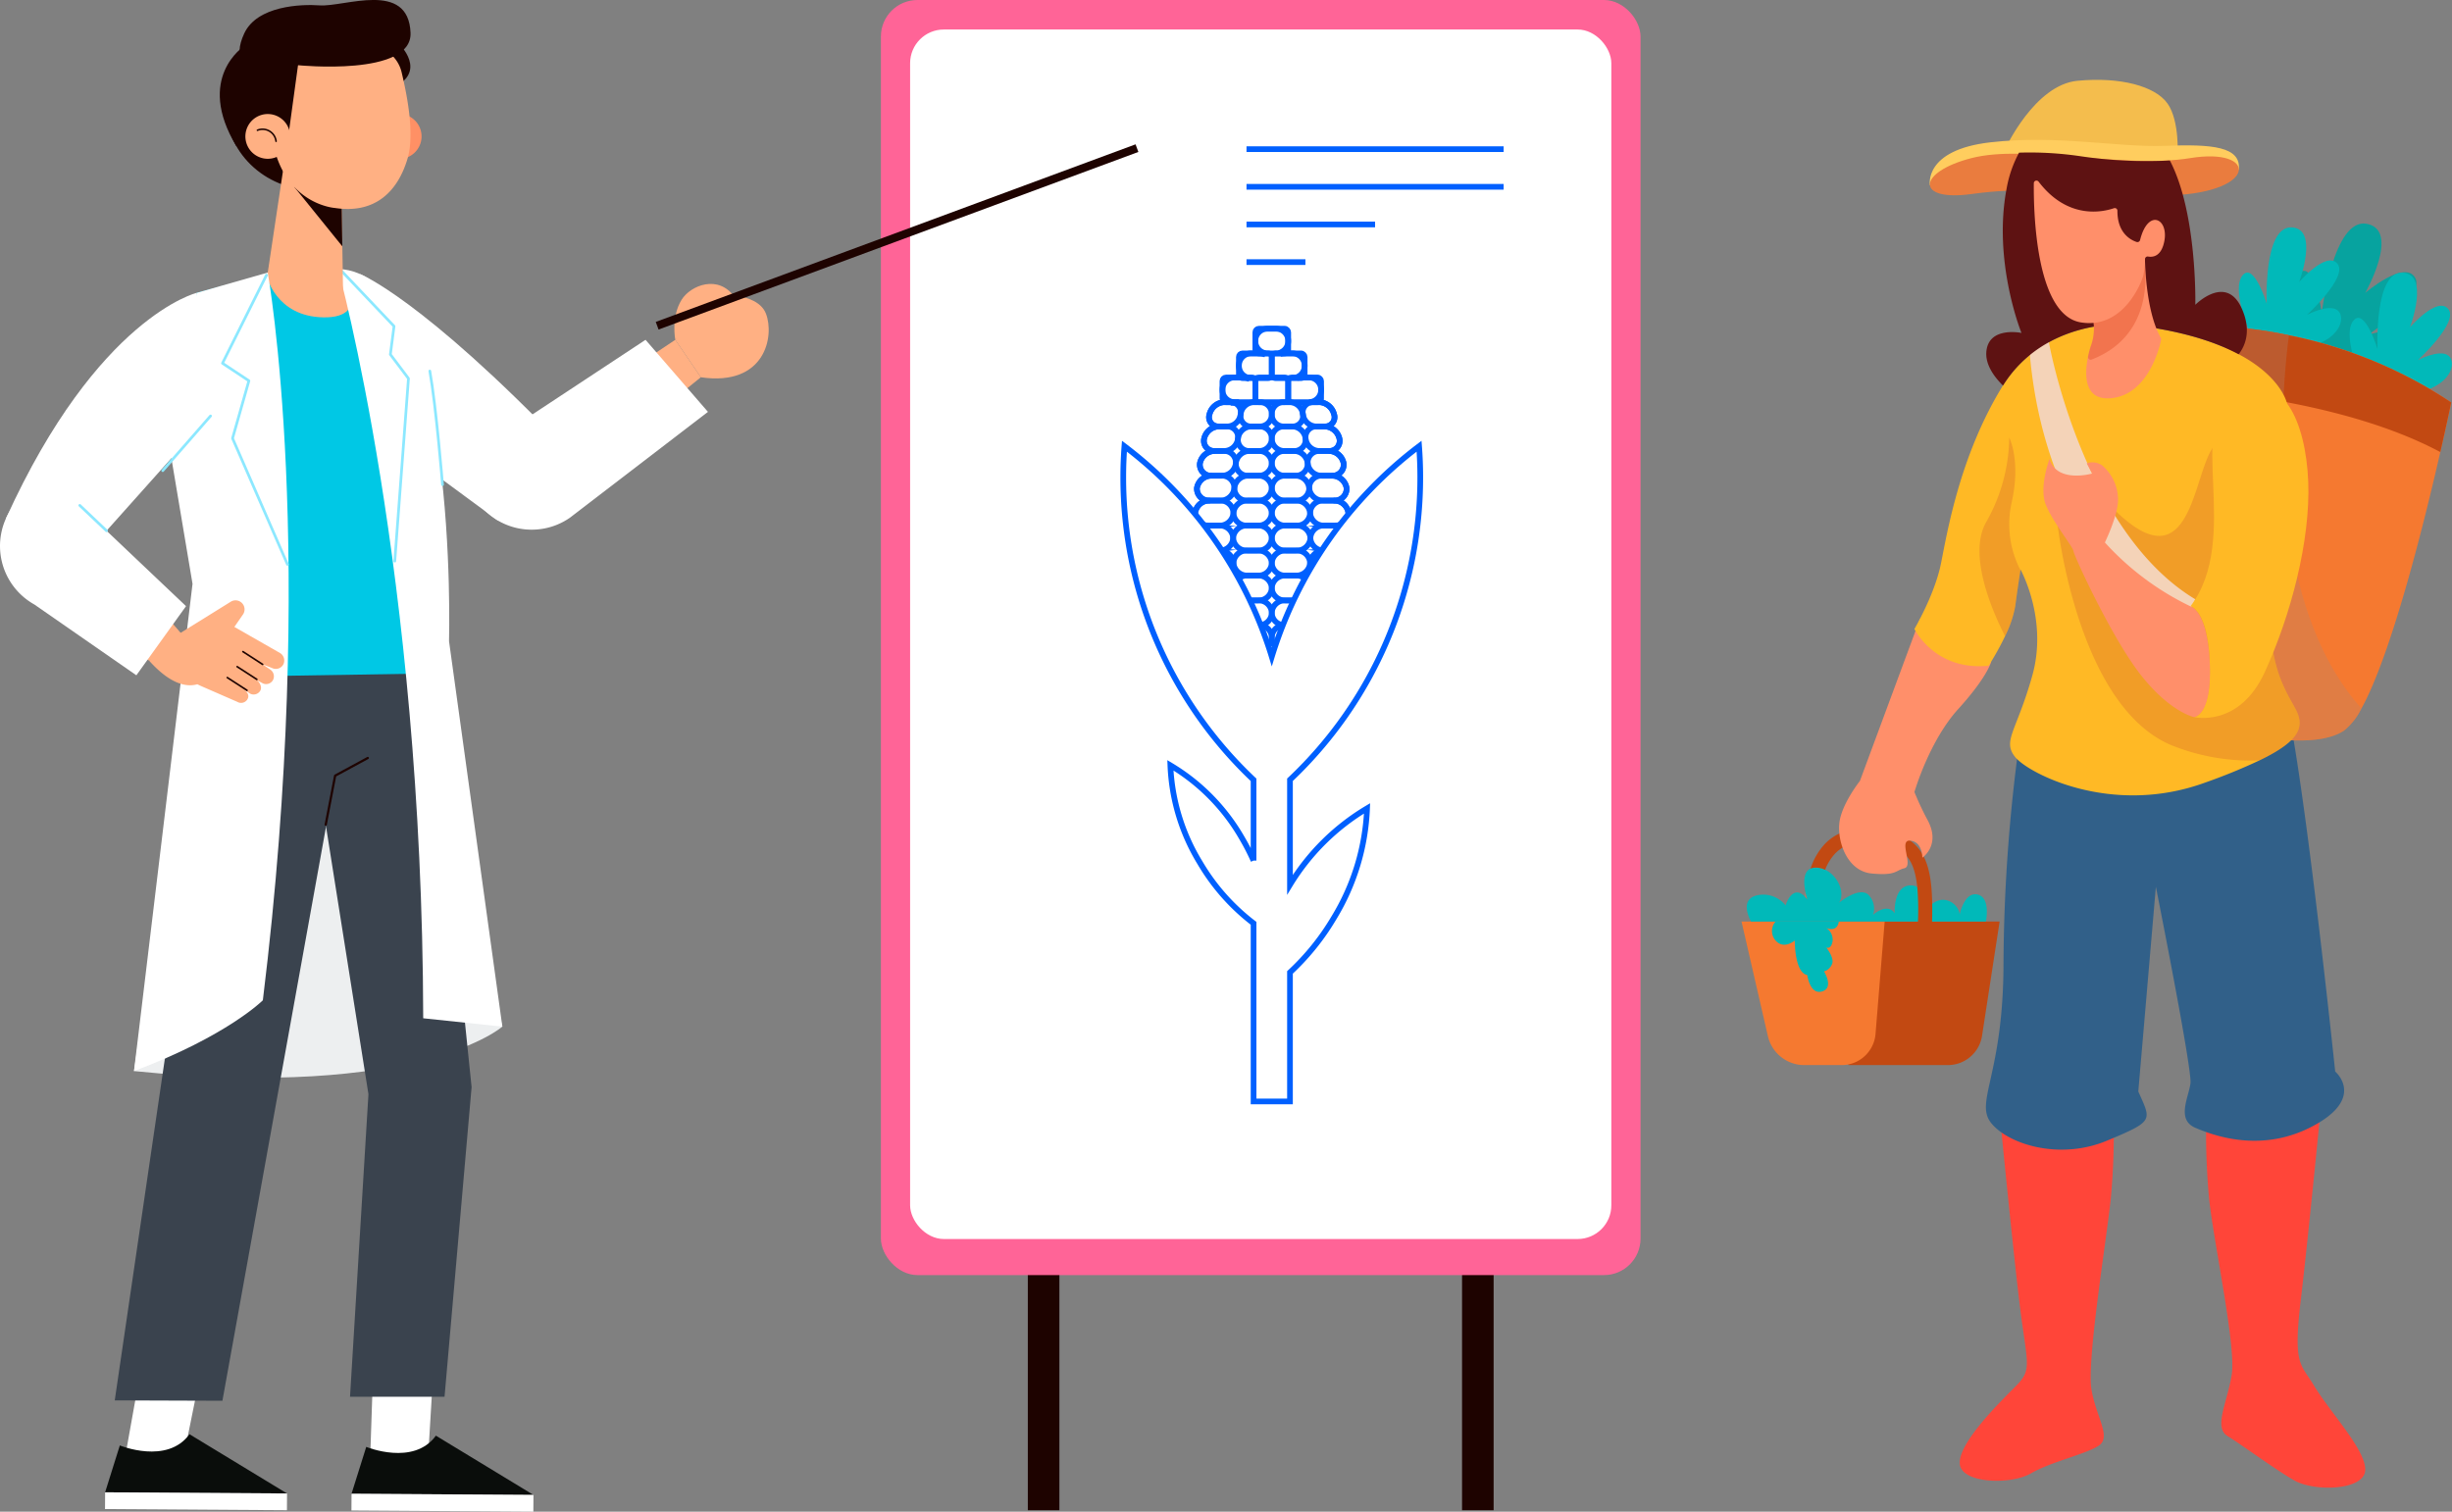 <svg xmlns="http://www.w3.org/2000/svg" width="450.625" height="277.881" viewBox="0 0 450.625 277.881">
  <rect x="0" y="0" width="450.625" height="277.881" fill="#808080" stroke="none"/>
  <g id="Grupo_25777" data-name="Grupo 25777" transform="translate(-63.253 -119.313)">
    <g id="Grupo_25763" data-name="Grupo 25763" transform="translate(63.253 119.313)">
      <g id="Grupo_25762" data-name="Grupo 25762">
        <g id="Grupo_25726" data-name="Grupo 25726" transform="translate(161.892 0)">
          <g id="Grupo_25706" data-name="Grupo 25706">
            <g id="Grupo_25703" data-name="Grupo 25703" transform="translate(26.999 164.444)">
              <rect id="Rectángulo_5378" data-name="Rectángulo 5378" width="5.804" height="113.174" fill="#1e0300"/>
              <rect id="Rectángulo_5379" data-name="Rectángulo 5379" width="5.804" height="113.174" transform="translate(79.802)" fill="#1e0300"/>
            </g>
            <g id="Grupo_25705" data-name="Grupo 25705">
              <g id="Grupo_25704" data-name="Grupo 25704">
                <rect id="Rectángulo_5380" data-name="Rectángulo 5380" width="139.605" height="234.395" rx="6.715" fill="#ff6497"/>
                <rect id="Rectángulo_5381" data-name="Rectángulo 5381" width="128.872" height="222.34" rx="6.199" transform="translate(5.366 5.424)" fill="#fff"/>
              </g>
            </g>
          </g>
          <g id="Grupo_25725" data-name="Grupo 25725" transform="translate(44.54 27.419)">
            <line id="Línea_579" data-name="Línea 579" x2="47.254" transform="translate(22.65)" fill="none" stroke="#0060ff" stroke-miterlimit="10" stroke-width="1.046"/>
            <line id="Línea_580" data-name="Línea 580" x2="47.254" transform="translate(22.65 6.921)" fill="none" stroke="#0060ff" stroke-miterlimit="10" stroke-width="1.046"/>
            <line id="Línea_581" data-name="Línea 581" x2="23.627" transform="translate(22.65 13.842)" fill="none" stroke="#0060ff" stroke-miterlimit="10" stroke-width="1.046"/>
            <line id="Línea_582" data-name="Línea 582" x2="10.827" transform="translate(22.65 20.763)" fill="none" stroke="#0060ff" stroke-miterlimit="10" stroke-width="1.046"/>
            <g id="Grupo_25724" data-name="Grupo 25724" transform="translate(0 33.007)">
              <g id="Grupo_25723" data-name="Grupo 25723">
                <g id="Grupo_25722" data-name="Grupo 25722" transform="translate(13.097)">
                  <path id="Trazado_56106" data-name="Trazado 56106" d="M258.772,208.426a2.356,2.356,0,0,0-2.528-2.3,2.32,2.32,0,1,0,0-4.6,2.356,2.356,0,0,0,2.528-2.3,2.62,2.62,0,0,0-2.708-2.293,2.2,2.2,0,0,0,2.377-2.291h0a2.728,2.728,0,0,0-2.736-2.284,2.034,2.034,0,0,0,2.186-2.277,2.816,2.816,0,0,0-2.725-2.27,1.862,1.862,0,0,0,1.955-2.259,2.885,2.885,0,0,0-2.673-2.249,1.694,1.694,0,0,0,1.683-2.237,2.946,2.946,0,0,0-2.579-2.222h-1.43c-.018,0-.034.005-.052.007l-.034-.077a2.244,2.244,0,0,0,1.714-2.178v-.043a2.248,2.248,0,0,0-2.247-2.249h-1.546a2.3,2.3,0,0,0-.253.026l-.129-.209a2.24,2.24,0,0,0,1.155-1.953v-.043a2.249,2.249,0,0,0-2.249-2.249h-1.546a2.1,2.1,0,0,0-.223.024,1.357,1.357,0,0,0-.164-.315,2.239,2.239,0,0,0,1.16-1.956v-.043a2.249,2.249,0,0,0-2.249-2.249h-1.545a2.249,2.249,0,0,0-2.249,2.249v.043a2.246,2.246,0,0,0,1.389,2.075c-.025.083-.049.164-.072.247a2.19,2.19,0,0,0-.543-.075h-1.546a2.249,2.249,0,0,0-2.249,2.249v.043a2.243,2.243,0,0,0,1.612,2.146c-.028.043-.056.085-.084.129a2.25,2.25,0,0,0-.755-.139H237.87a2.248,2.248,0,0,0-2.247,2.249v.043a2.248,2.248,0,0,0,2.247,2.249h.058c-.017.043-.035.085-.053.129a1.66,1.66,0,0,0-.625-.129h-1.43a2.947,2.947,0,0,0-2.579,2.222,1.694,1.694,0,0,0,1.683,2.237,2.885,2.885,0,0,0-2.673,2.249,1.862,1.862,0,0,0,1.955,2.259,2.816,2.816,0,0,0-2.725,2.27,2.034,2.034,0,0,0,2.186,2.277,2.728,2.728,0,0,0-2.736,2.284h0a2.2,2.2,0,0,0,2.377,2.291,2.62,2.62,0,0,0-2.708,2.293,2.356,2.356,0,0,0,2.528,2.3,2.32,2.32,0,1,0,0,4.6,2.356,2.356,0,0,0-2.528,2.3,2.621,2.621,0,0,0,2.708,2.295,2.2,2.2,0,0,0-2.377,2.289,2.726,2.726,0,0,0,2.736,2.284,2.034,2.034,0,0,0-2.186,2.277,2.816,2.816,0,0,0,2.725,2.27,1.863,1.863,0,0,0-1.955,2.26,2.886,2.886,0,0,0,2.673,2.249,1.693,1.693,0,0,0-1.683,2.236,2.947,2.947,0,0,0,2.579,2.222h1.43a1.777,1.777,0,0,0,1.722-1.872l.07,0a2.457,2.457,0,0,0,2.213,1.868h1.428a2.072,2.072,0,0,0,1.953-1.754h.1a2.072,2.072,0,0,0,1.953,1.754h1.428a2.446,2.446,0,0,0,2.186-1.759l.095-.012a1.766,1.766,0,0,0,1.725,1.771h1.43a2.947,2.947,0,0,0,2.579-2.222,1.693,1.693,0,0,0-1.683-2.236,2.886,2.886,0,0,0,2.673-2.249,1.863,1.863,0,0,0-1.955-2.26,2.816,2.816,0,0,0,2.725-2.27,2.034,2.034,0,0,0-2.186-2.277,2.728,2.728,0,0,0,2.736-2.284,2.2,2.2,0,0,0-2.377-2.289A2.621,2.621,0,0,0,258.772,208.426Z" transform="translate(-230.49 -165.346)" fill="none" stroke="#0060ff" stroke-miterlimit="10" stroke-width="1.046"/>
                  <g id="Grupo_25721" data-name="Grupo 25721">
                    <g id="Grupo_25718" data-name="Grupo 25718" transform="translate(0 13.508)">
                      <g id="Grupo_25707" data-name="Grupo 25707" transform="translate(0.431 31.867)">
                        <path id="Trazado_56107" data-name="Trazado 56107" d="M235.341,204.485h-1.777a2.726,2.726,0,0,1-2.736-2.284h0a2.2,2.2,0,0,1,2.377-2.289h1.834a2.571,2.571,0,0,1,2.666,2.289h0A2.252,2.252,0,0,1,235.341,204.485Z" transform="translate(-230.818 -199.912)" fill="none" stroke="#0060ff" stroke-miterlimit="10" stroke-width="1.046"/>
                        <path id="Trazado_56108" data-name="Trazado 56108" d="M240.455,204.485h-1.777a2.556,2.556,0,0,1-2.612-2.284h0a2.315,2.315,0,0,1,2.473-2.289h1.835a2.44,2.44,0,0,1,2.57,2.289h0A2.4,2.4,0,0,1,240.455,204.485Z" transform="translate(-229.178 -199.912)" fill="none" stroke="#0060ff" stroke-miterlimit="10" stroke-width="1.046"/>
                        <path id="Trazado_56109" data-name="Trazado 56109" d="M245.57,204.485h-1.777a2.4,2.4,0,0,1-2.488-2.284h0a2.438,2.438,0,0,1,2.569-2.289h1.835a2.315,2.315,0,0,1,2.473,2.289h0A2.557,2.557,0,0,1,245.57,204.485Z" transform="translate(-227.539 -199.912)" fill="none" stroke="#0060ff" stroke-miterlimit="10" stroke-width="1.046"/>
                        <path id="Trazado_56110" data-name="Trazado 56110" d="M250.686,204.485h-1.777a2.251,2.251,0,0,1-2.364-2.284h0a2.571,2.571,0,0,1,2.666-2.289h1.834a2.2,2.2,0,0,1,2.377,2.289h0A2.728,2.728,0,0,1,250.686,204.485Z" transform="translate(-225.902 -199.912)" fill="none" stroke="#0060ff" stroke-miterlimit="10" stroke-width="1.046"/>
                      </g>
                      <g id="Grupo_25708" data-name="Grupo 25708" transform="translate(0.968 36.44)">
                        <path id="Trazado_56111" data-name="Trazado 56111" d="M235.665,207.943h-1.689a2.816,2.816,0,0,1-2.725-2.27h0a2.034,2.034,0,0,1,2.186-2.277h1.777a2.592,2.592,0,0,1,2.64,2.277h0A2.124,2.124,0,0,1,235.665,207.943Z" transform="translate(-231.227 -203.396)" fill="none" stroke="#0060ff" stroke-miterlimit="10" stroke-width="1.046"/>
                        <path id="Trazado_56112" data-name="Trazado 56112" d="M240.511,207.943h-1.689a2.556,2.556,0,0,1-2.545-2.27h0a2.2,2.2,0,0,1,2.337-2.277h1.777a2.386,2.386,0,0,1,2.489,2.277h0A2.328,2.328,0,0,1,240.511,207.943Z" transform="translate(-229.651 -203.396)" fill="none" stroke="#0060ff" stroke-miterlimit="10" stroke-width="1.046"/>
                        <path id="Trazado_56113" data-name="Trazado 56113" d="M245.361,207.943h-1.689a2.326,2.326,0,0,1-2.367-2.27h0a2.384,2.384,0,0,1,2.488-2.277h1.777a2.2,2.2,0,0,1,2.337,2.277h0A2.556,2.556,0,0,1,245.361,207.943Z" transform="translate(-228.076 -203.396)" fill="none" stroke="#0060ff" stroke-miterlimit="10" stroke-width="1.046"/>
                        <path id="Trazado_56114" data-name="Trazado 56114" d="M250.213,207.943h-1.689a2.124,2.124,0,0,1-2.188-2.27h0a2.592,2.592,0,0,1,2.64-2.277h1.777a2.034,2.034,0,0,1,2.186,2.277h0A2.816,2.816,0,0,1,250.213,207.943Z" transform="translate(-226.505 -203.396)" fill="none" stroke="#0060ff" stroke-miterlimit="10" stroke-width="1.046"/>
                      </g>
                      <g id="Grupo_25709" data-name="Grupo 25709" transform="translate(1.719 40.987)">
                        <path id="Trazado_56115" data-name="Trazado 56115" d="M236.087,211.369h-1.573a2.887,2.887,0,0,1-2.673-2.249h0a1.863,1.863,0,0,1,1.955-2.26h1.689a2.586,2.586,0,0,1,2.573,2.26h0A1.983,1.983,0,0,1,236.087,211.369Z" transform="translate(-231.799 -206.86)" fill="none" stroke="#0060ff" stroke-miterlimit="10" stroke-width="1.046"/>
                        <path id="Trazado_56116" data-name="Trazado 56116" d="M240.584,211.369H239.01a2.538,2.538,0,0,1-2.439-2.249h0a2.068,2.068,0,0,1,2.161-2.26h1.689a2.309,2.309,0,0,1,2.368,2.26h0A2.238,2.238,0,0,1,240.584,211.369Z" transform="translate(-230.311 -206.86)" fill="none" stroke="#0060ff" stroke-miterlimit="10" stroke-width="1.046"/>
                        <path id="Trazado_56117" data-name="Trazado 56117" d="M245.083,211.369h-1.574a2.236,2.236,0,0,1-2.2-2.249h0a2.307,2.307,0,0,1,2.367-2.26h1.689a2.068,2.068,0,0,1,2.161,2.26h0A2.538,2.538,0,0,1,245.083,211.369Z" transform="translate(-228.827 -206.86)" fill="none" stroke="#0060ff" stroke-miterlimit="10" stroke-width="1.046"/>
                        <path id="Trazado_56118" data-name="Trazado 56118" d="M249.588,211.369h-1.574a1.983,1.983,0,0,1-1.97-2.249h0a2.586,2.586,0,0,1,2.573-2.26h1.689a1.863,1.863,0,0,1,1.955,2.26h0A2.886,2.886,0,0,1,249.588,211.369Z" transform="translate(-227.349 -206.86)" fill="none" stroke="#0060ff" stroke-miterlimit="10" stroke-width="1.046"/>
                      </g>
                      <g id="Grupo_25710" data-name="Grupo 25710" transform="translate(2.681 45.496)">
                        <path id="Trazado_56119" data-name="Trazado 56119" d="M236.612,214.753h-1.43a2.947,2.947,0,0,1-2.579-2.222h0a1.693,1.693,0,0,1,1.683-2.236h1.573a2.557,2.557,0,0,1,2.467,2.236h0A1.838,1.838,0,0,1,236.612,214.753Z" transform="translate(-232.533 -210.295)" fill="none" stroke="#0060ff" stroke-miterlimit="10" stroke-width="1.046"/>
                        <path id="Trazado_56120" data-name="Trazado 56120" d="M240.67,214.753h-1.428a2.5,2.5,0,0,1-2.292-2.222h0a1.924,1.924,0,0,1,1.944-2.236h1.574a2.211,2.211,0,0,1,2.205,2.236h0A2.134,2.134,0,0,1,240.67,214.753Z" transform="translate(-231.157 -210.295)" fill="none" stroke="#0060ff" stroke-miterlimit="10" stroke-width="1.046"/>
                        <path id="Trazado_56121" data-name="Trazado 56121" d="M244.735,214.753h-1.428a2.132,2.132,0,0,1-2-2.222h0a2.208,2.208,0,0,1,2.2-2.236h1.574a1.924,1.924,0,0,1,1.944,2.236h0A2.5,2.5,0,0,1,244.735,214.753Z" transform="translate(-229.79 -210.295)" fill="none" stroke="#0060ff" stroke-miterlimit="10" stroke-width="1.046"/>
                        <path id="Trazado_56122" data-name="Trazado 56122" d="M248.811,214.753h-1.43a1.838,1.838,0,0,1-1.713-2.222h0a2.556,2.556,0,0,1,2.465-2.236h1.574a1.693,1.693,0,0,1,1.683,2.236h0A2.947,2.947,0,0,1,248.811,214.753Z" transform="translate(-228.431 -210.295)" fill="none" stroke="#0060ff" stroke-miterlimit="10" stroke-width="1.046"/>
                      </g>
                      <g id="Grupo_25711" data-name="Grupo 25711" transform="translate(0.108 27.275)">
                        <path id="Trazado_56123" data-name="Trazado 56123" d="M235.116,201.006h-1.834a2.621,2.621,0,0,1-2.708-2.295h0a2.356,2.356,0,0,1,2.528-2.3h1.863a2.526,2.526,0,0,1,2.652,2.3h0A2.365,2.365,0,0,1,235.116,201.006Z" transform="translate(-230.572 -196.414)" fill="none" stroke="#0060ff" stroke-miterlimit="10" stroke-width="1.046"/>
                        <path id="Trazado_56124" data-name="Trazado 56124" d="M240.413,201.006h-1.835a2.533,2.533,0,0,1-2.638-2.295h0a2.412,2.412,0,0,1,2.57-2.3h1.863a2.468,2.468,0,0,1,2.611,2.3h0A2.448,2.448,0,0,1,240.413,201.006Z" transform="translate(-228.894 -196.414)" fill="none" stroke="#0060ff" stroke-miterlimit="10" stroke-width="1.046"/>
                        <path id="Trazado_56125" data-name="Trazado 56125" d="M245.709,201.006h-1.835a2.446,2.446,0,0,1-2.569-2.295h0a2.466,2.466,0,0,1,2.61-2.3h1.863a2.412,2.412,0,0,1,2.57,2.3h0A2.533,2.533,0,0,1,245.709,201.006Z" transform="translate(-227.216 -196.414)" fill="none" stroke="#0060ff" stroke-miterlimit="10" stroke-width="1.046"/>
                        <path id="Trazado_56126" data-name="Trazado 56126" d="M251,201.006h-1.834a2.365,2.365,0,0,1-2.5-2.295h0a2.527,2.527,0,0,1,2.652-2.3h1.863a2.356,2.356,0,0,1,2.528,2.3h0A2.621,2.621,0,0,1,251,201.006Z" transform="translate(-225.539 -196.414)" fill="none" stroke="#0060ff" stroke-miterlimit="10" stroke-width="1.046"/>
                      </g>
                      <g id="Grupo_25712" data-name="Grupo 25712" transform="translate(0 22.679)">
                        <path id="Trazado_56127" data-name="Trazado 56127" d="M234.991,197.509h-1.863a2.5,2.5,0,0,1-2.638-2.3h0a2.5,2.5,0,0,1,2.638-2.3h1.863a2.458,2.458,0,0,1,2.6,2.3h0A2.458,2.458,0,0,1,234.991,197.509Z" transform="translate(-230.49 -192.913)" fill="none" stroke="#0060ff" stroke-miterlimit="10" stroke-width="1.046"/>
                        <path id="Trazado_56128" data-name="Trazado 56128" d="M240.385,197.509h-1.863a2.482,2.482,0,0,1-2.624-2.3h0a2.483,2.483,0,0,1,2.624-2.3h1.863a2.471,2.471,0,0,1,2.611,2.3h0A2.471,2.471,0,0,1,240.385,197.509Z" transform="translate(-228.799 -192.913)" fill="none" stroke="#0060ff" stroke-miterlimit="10" stroke-width="1.046"/>
                        <path id="Trazado_56129" data-name="Trazado 56129" d="M245.777,197.509h-1.863a2.469,2.469,0,0,1-2.61-2.3h0a2.47,2.47,0,0,1,2.61-2.3h1.863a2.482,2.482,0,0,1,2.624,2.3h0A2.482,2.482,0,0,1,245.777,197.509Z" transform="translate(-227.108 -192.913)" fill="none" stroke="#0060ff" stroke-miterlimit="10" stroke-width="1.046"/>
                        <path id="Trazado_56130" data-name="Trazado 56130" d="M251.171,197.509h-1.863a2.458,2.458,0,0,1-2.6-2.3h0a2.459,2.459,0,0,1,2.6-2.3h1.863a2.5,2.5,0,0,1,2.637,2.3h0A2.5,2.5,0,0,1,251.171,197.509Z" transform="translate(-225.418 -192.913)" fill="none" stroke="#0060ff" stroke-miterlimit="10" stroke-width="1.046"/>
                      </g>
                      <g id="Grupo_25713" data-name="Grupo 25713" transform="translate(0.108 18.089)">
                        <path id="Trazado_56131" data-name="Trazado 56131" d="M234.965,194.006H233.1a2.356,2.356,0,0,1-2.528-2.3h0a2.62,2.62,0,0,1,2.708-2.293h1.834a2.364,2.364,0,0,1,2.5,2.293h0A2.526,2.526,0,0,1,234.965,194.006Z" transform="translate(-230.572 -189.416)" fill="none" stroke="#0060ff" stroke-miterlimit="10" stroke-width="1.046"/>
                        <path id="Trazado_56132" data-name="Trazado 56132" d="M240.372,194.006h-1.863a2.412,2.412,0,0,1-2.57-2.3h0a2.532,2.532,0,0,1,2.638-2.293h1.835a2.447,2.447,0,0,1,2.57,2.293h0A2.468,2.468,0,0,1,240.372,194.006Z" transform="translate(-228.894 -189.416)" fill="none" stroke="#0060ff" stroke-miterlimit="10" stroke-width="1.046"/>
                        <path id="Trazado_56133" data-name="Trazado 56133" d="M245.777,194.006h-1.863a2.466,2.466,0,0,1-2.61-2.3h0a2.445,2.445,0,0,1,2.569-2.293h1.835a2.532,2.532,0,0,1,2.638,2.293h0A2.412,2.412,0,0,1,245.777,194.006Z" transform="translate(-227.216 -189.416)" fill="none" stroke="#0060ff" stroke-miterlimit="10" stroke-width="1.046"/>
                        <path id="Trazado_56134" data-name="Trazado 56134" d="M251.184,194.006h-1.863a2.526,2.526,0,0,1-2.652-2.3h0a2.364,2.364,0,0,1,2.5-2.293H251a2.62,2.62,0,0,1,2.708,2.293h0A2.356,2.356,0,0,1,251.184,194.006Z" transform="translate(-225.539 -189.416)" fill="none" stroke="#0060ff" stroke-miterlimit="10" stroke-width="1.046"/>
                      </g>
                      <g id="Grupo_25714" data-name="Grupo 25714" transform="translate(0.431 13.514)">
                        <path id="Trazado_56135" data-name="Trazado 56135" d="M235.039,190.506h-1.834a2.2,2.2,0,0,1-2.377-2.291h0a2.728,2.728,0,0,1,2.736-2.284h1.777a2.252,2.252,0,0,1,2.364,2.284h0A2.571,2.571,0,0,1,235.039,190.506Z" transform="translate(-230.818 -185.931)" fill="none" stroke="#0060ff" stroke-miterlimit="10" stroke-width="1.046"/>
                        <path id="Trazado_56136" data-name="Trazado 56136" d="M240.374,190.506h-1.835a2.316,2.316,0,0,1-2.473-2.291h0a2.557,2.557,0,0,1,2.612-2.284h1.777a2.4,2.4,0,0,1,2.489,2.284h0A2.44,2.44,0,0,1,240.374,190.506Z" transform="translate(-229.178 -185.931)" fill="none" stroke="#0060ff" stroke-miterlimit="10" stroke-width="1.046"/>
                        <path id="Trazado_56137" data-name="Trazado 56137" d="M245.709,190.506h-1.835a2.439,2.439,0,0,1-2.569-2.291h0a2.4,2.4,0,0,1,2.488-2.284h1.777a2.556,2.556,0,0,1,2.612,2.284h0A2.315,2.315,0,0,1,245.709,190.506Z" transform="translate(-227.539 -185.931)" fill="none" stroke="#0060ff" stroke-miterlimit="10" stroke-width="1.046"/>
                        <path id="Trazado_56138" data-name="Trazado 56138" d="M251.044,190.506h-1.834a2.572,2.572,0,0,1-2.666-2.291h0a2.252,2.252,0,0,1,2.364-2.284h1.777a2.728,2.728,0,0,1,2.736,2.284h0A2.2,2.2,0,0,1,251.044,190.506Z" transform="translate(-225.902 -185.931)" fill="none" stroke="#0060ff" stroke-miterlimit="10" stroke-width="1.046"/>
                      </g>
                      <g id="Grupo_25715" data-name="Grupo 25715" transform="translate(0.968 8.967)">
                        <path id="Trazado_56139" data-name="Trazado 56139" d="M235.213,187.014h-1.777a2.034,2.034,0,0,1-2.186-2.277h0a2.816,2.816,0,0,1,2.725-2.27h1.689a2.124,2.124,0,0,1,2.188,2.27h0A2.592,2.592,0,0,1,235.213,187.014Z" transform="translate(-231.227 -182.467)" fill="none" stroke="#0060ff" stroke-miterlimit="10" stroke-width="1.046"/>
                        <path id="Trazado_56140" data-name="Trazado 56140" d="M240.39,187.014h-1.777a2.2,2.2,0,0,1-2.337-2.277h0a2.556,2.556,0,0,1,2.545-2.27h1.689a2.329,2.329,0,0,1,2.368,2.27h0A2.386,2.386,0,0,1,240.39,187.014Z" transform="translate(-229.651 -182.467)" fill="none" stroke="#0060ff" stroke-miterlimit="10" stroke-width="1.046"/>
                        <path id="Trazado_56141" data-name="Trazado 56141" d="M245.57,187.014h-1.777a2.384,2.384,0,0,1-2.488-2.277h0a2.326,2.326,0,0,1,2.367-2.27h1.689a2.556,2.556,0,0,1,2.545,2.27h0A2.2,2.2,0,0,1,245.57,187.014Z" transform="translate(-228.076 -182.467)" fill="none" stroke="#0060ff" stroke-miterlimit="10" stroke-width="1.046"/>
                        <path id="Trazado_56142" data-name="Trazado 56142" d="M250.752,187.014h-1.777a2.591,2.591,0,0,1-2.64-2.277h0a2.124,2.124,0,0,1,2.188-2.27h1.689a2.816,2.816,0,0,1,2.725,2.27h0A2.034,2.034,0,0,1,250.752,187.014Z" transform="translate(-226.505 -182.467)" fill="none" stroke="#0060ff" stroke-miterlimit="10" stroke-width="1.046"/>
                      </g>
                      <g id="Grupo_25716" data-name="Grupo 25716" transform="translate(1.719 4.459)">
                        <path id="Trazado_56143" data-name="Trazado 56143" d="M235.486,183.541H233.8a1.862,1.862,0,0,1-1.955-2.259h0a2.885,2.885,0,0,1,2.673-2.249h1.573a1.982,1.982,0,0,1,1.972,2.249h0A2.586,2.586,0,0,1,235.486,183.541Z" transform="translate(-231.799 -179.033)" fill="none" stroke="#0060ff" stroke-miterlimit="10" stroke-width="1.046"/>
                        <path id="Trazado_56144" data-name="Trazado 56144" d="M240.421,183.541h-1.689a2.067,2.067,0,0,1-2.161-2.259h0a2.537,2.537,0,0,1,2.439-2.249h1.574a2.237,2.237,0,0,1,2.205,2.249h0A2.309,2.309,0,0,1,240.421,183.541Z" transform="translate(-230.311 -179.033)" fill="none" stroke="#0060ff" stroke-miterlimit="10" stroke-width="1.046"/>
                        <path id="Trazado_56145" data-name="Trazado 56145" d="M245.361,183.541h-1.689a2.307,2.307,0,0,1-2.367-2.259h0a2.235,2.235,0,0,1,2.2-2.249h1.574a2.537,2.537,0,0,1,2.439,2.249h0A2.067,2.067,0,0,1,245.361,183.541Z" transform="translate(-228.827 -179.033)" fill="none" stroke="#0060ff" stroke-miterlimit="10" stroke-width="1.046"/>
                        <path id="Trazado_56146" data-name="Trazado 56146" d="M250.306,183.541h-1.689a2.586,2.586,0,0,1-2.573-2.259h0a1.982,1.982,0,0,1,1.97-2.249h1.574a2.885,2.885,0,0,1,2.673,2.249h0A1.862,1.862,0,0,1,250.306,183.541Z" transform="translate(-227.349 -179.033)" fill="none" stroke="#0060ff" stroke-miterlimit="10" stroke-width="1.046"/>
                      </g>
                      <g id="Grupo_25717" data-name="Grupo 25717" transform="translate(2.681)">
                        <path id="Trazado_56147" data-name="Trazado 56147" d="M235.858,180.1h-1.573a1.694,1.694,0,0,1-1.683-2.237h0a2.947,2.947,0,0,1,2.579-2.222h1.43a1.838,1.838,0,0,1,1.713,2.222h0A2.558,2.558,0,0,1,235.858,180.1Z" transform="translate(-232.533 -175.636)" fill="none" stroke="#0060ff" stroke-miterlimit="10" stroke-width="1.046"/>
                        <path id="Trazado_56148" data-name="Trazado 56148" d="M240.468,180.1h-1.574a1.925,1.925,0,0,1-1.944-2.237h0a2.5,2.5,0,0,1,2.292-2.222h1.428a2.134,2.134,0,0,1,2,2.222h0A2.212,2.212,0,0,1,240.468,180.1Z" transform="translate(-231.157 -175.636)" fill="none" stroke="#0060ff" stroke-miterlimit="10" stroke-width="1.046"/>
                        <path id="Trazado_56149" data-name="Trazado 56149" d="M245.083,180.1h-1.574a2.21,2.21,0,0,1-2.2-2.237h0a2.132,2.132,0,0,1,2-2.222h1.428a2.5,2.5,0,0,1,2.292,2.222h0A1.925,1.925,0,0,1,245.083,180.1Z" transform="translate(-229.79 -175.636)" fill="none" stroke="#0060ff" stroke-miterlimit="10" stroke-width="1.046"/>
                        <path id="Trazado_56150" data-name="Trazado 56150" d="M249.707,180.1h-1.574a2.558,2.558,0,0,1-2.465-2.237h0a1.838,1.838,0,0,1,1.713-2.222h1.43a2.946,2.946,0,0,1,2.579,2.222h0A1.694,1.694,0,0,1,249.707,180.1Z" transform="translate(-228.431 -175.636)" fill="none" stroke="#0060ff" stroke-miterlimit="10" stroke-width="1.046"/>
                      </g>
                    </g>
                    <g id="Grupo_25719" data-name="Grupo 25719" transform="translate(5.132 8.968)">
                      <rect id="Rectángulo_5382" data-name="Rectángulo 5382" width="6.042" height="4.54" rx="0.656" fill="none" stroke="#0060ff" stroke-miterlimit="10" stroke-width="1.046"/>
                      <rect id="Rectángulo_5383" data-name="Rectángulo 5383" width="6.042" height="4.54" rx="0.656" transform="translate(6.042)" fill="none" stroke="#0060ff" stroke-miterlimit="10" stroke-width="1.046"/>
                      <rect id="Rectángulo_5384" data-name="Rectángulo 5384" width="6.042" height="4.54" rx="0.656" transform="translate(12.085)" fill="none" stroke="#0060ff" stroke-miterlimit="10" stroke-width="1.046"/>
                    </g>
                    <g id="Grupo_25720" data-name="Grupo 25720" transform="translate(8.154 4.54)">
                      <rect id="Rectángulo_5385" data-name="Rectángulo 5385" width="6.042" height="4.54" rx="0.656" fill="none" stroke="#0060ff" stroke-miterlimit="10" stroke-width="1.046"/>
                      <rect id="Rectángulo_5386" data-name="Rectángulo 5386" width="6.042" height="4.54" rx="0.656" transform="translate(6.042)" fill="none" stroke="#0060ff" stroke-miterlimit="10" stroke-width="1.046"/>
                    </g>
                    <rect id="Rectángulo_5387" data-name="Rectángulo 5387" width="6.042" height="4.54" rx="0.656" transform="translate(11.175)" fill="none" stroke="#0060ff" stroke-miterlimit="10" stroke-width="1.046"/>
                  </g>
                </g>
                <path id="Trazado_56151" data-name="Trazado 56151" d="M251.151,262.416v-19.3a76.39,76.39,0,0,0,23.942-55.629q0-2.875-.217-5.688a76.773,76.773,0,0,0-27.068,38.7,76.8,76.8,0,0,0-27.079-38.7q-.217,2.814-.217,5.688a76.4,76.4,0,0,0,23.947,55.637v14.85a41.351,41.351,0,0,0-2.176-4.21,36.989,36.989,0,0,0-13.11-13.307,37.088,37.088,0,0,0,5.415,17.875A38.619,38.619,0,0,0,244.46,269.5v32.745h6.691v-23.72a44.72,44.72,0,0,0,8.066-10.016,41.779,41.779,0,0,0,6.1-20.135A41.359,41.359,0,0,0,251.151,262.416Z" transform="translate(-220.513 -160.2)" fill="#fff" stroke="#0060ff" stroke-miterlimit="10" stroke-width="1.046"/>
              </g>
            </g>
          </g>
        </g>
        <g id="Grupo_25761" data-name="Grupo 25761">
          <path id="Trazado_56152" data-name="Trazado 56152" d="M149.708,282.393s-15.093,13.462-67.7,8.175l13.129-89.261,36.147,6.175Z" transform="translate(-57.387 -93.675)" fill="#edeff0"/>
          <g id="Grupo_25737" data-name="Grupo 25737" transform="translate(19.3 123.202)">
            <g id="Grupo_25730" data-name="Grupo 25730" transform="translate(36.208 0.934)">
              <g id="Grupo_25729" data-name="Grupo 25729" transform="translate(9.079 124.293)">
                <path id="Trazado_56153" data-name="Trazado 56153" d="M115.754,308.566l11.138.34-1.316,21.847-10.542-.782Z" transform="translate(-111.65 -308.566)" fill="#fff"/>
                <g id="Grupo_25728" data-name="Grupo 25728" transform="translate(0 15.481)">
                  <g id="Grupo_25727" data-name="Grupo 25727">
                    <path id="Trazado_56154" data-name="Trazado 56154" d="M115.172,322.424s8.71,3.582,12.8-2.065L145.9,331.253l-33.433-.215Z" transform="translate(-112.451 -320.359)" fill="#0a0d0b"/>
                    <rect id="Rectángulo_5388" data-name="Rectángulo 5388" width="3.079" height="33.433" transform="translate(0 13.757) rotate(-89.631)" fill="#fff"/>
                  </g>
                </g>
              </g>
              <path id="Trazado_56155" data-name="Trazado 56155" d="M129.024,214.961l7.677,74.625L131.729,346.5H114.358l3.386-55.614-12.2-77.01Z" transform="translate(-105.539 -213.88)" fill="#3a434e"/>
            </g>
            <g id="Grupo_25736" data-name="Grupo 25736">
              <g id="Grupo_25734" data-name="Grupo 25734" transform="translate(0 10.6)">
                <g id="Grupo_25733" data-name="Grupo 25733" transform="translate(0 114.363)">
                  <path id="Trazado_56156" data-name="Trazado 56156" d="M84.361,308.365l11.139.34-4.423,21.847-10.542-.782Z" transform="translate(-77.149 -308.365)" fill="#fff"/>
                  <g id="Grupo_25732" data-name="Grupo 25732" transform="translate(0 15.48)">
                    <g id="Grupo_25731" data-name="Grupo 25731">
                      <path id="Trazado_56157" data-name="Trazado 56157" d="M80.671,322.223s8.711,3.582,12.8-2.065L111.4,331.052l-33.431-.215Z" transform="translate(-77.951 -320.158)" fill="#0a0d0b"/>
                      <rect id="Rectángulo_5389" data-name="Rectángulo 5389" width="3.079" height="33.433" transform="translate(0 13.758) rotate(-89.631)" fill="#fff"/>
                    </g>
                  </g>
                </g>
                <path id="Trazado_56158" data-name="Trazado 56158" d="M97.043,223.99,79.317,344.87l19.789.069,22.321-123.7Z" transform="translate(-77.53 -221.243)" fill="#3a434e"/>
              </g>
              <g id="Grupo_25735" data-name="Grupo 25735" transform="translate(19.394)">
                <path id="Trazado_56159" data-name="Trazado 56159" d="M133.9,233.246H92.911l-.181-19.46,40.3-.618Z" transform="translate(-92.73 -213.168)" fill="#3a434e"/>
                <path id="Trazado_56160" data-name="Trazado 56160" d="M108.854,237.718l1.734-9.009,6-3.25" transform="translate(-87.688 -209.325)" fill="none" stroke="#1e0300" stroke-linecap="round" stroke-linejoin="round" stroke-width="0.413"/>
              </g>
            </g>
          </g>
          <g id="Grupo_25758" data-name="Grupo 25758" transform="translate(0 27.233)">
            <g id="Grupo_25738" data-name="Grupo 25738" transform="translate(30.885 21.564)">
              <path id="Trazado_56161" data-name="Trazado 56161" d="M111.045,156.492a18.533,18.533,0,0,1,12,4.4c5.49,4.74,7.2,12.39,9.151,23.266s1.378,47.355,1.378,47.355l-38.987.618-7.809-50.536,5.3-20.08Z" transform="translate(-86.781 -156.487)" fill="#00c8e5"/>
              <path id="Trazado_56162" data-name="Trazado 56162" d="M100.555,157.962s1.619,7.625,10.5,7.758,3.79-8.014,3.79-8.014l-14.05-.226Z" transform="translate(-82.474 -156.176)" fill="#ffb083"/>
            </g>
            <g id="Grupo_25745" data-name="Grupo 25745" transform="translate(62.135)">
              <g id="Grupo_25743" data-name="Grupo 25743" transform="translate(4.027)">
                <g id="Grupo_25741" data-name="Grupo 25741" transform="translate(20.832)">
                  <g id="Grupo_25739" data-name="Grupo 25739" transform="translate(26.78)">
                    <path id="Trazado_56163" data-name="Trazado 56163" d="M149.926,173.785l10.33-6.886,4.695,6.886-15.025,12.138Z" transform="translate(-149.926 -131.667)" fill="#ffb083"/>
                    <path id="Trazado_56164" data-name="Trazado 56164" d="M157.836,169.348s-.822-4.157,1.151-7.348c1.662-2.69,6.817-4.745,9.77-.461l-2.036-.436Z" transform="translate(-147.506 -134.115)" fill="#ffb083"/>
                    <path id="Trazado_56165" data-name="Trazado 56165" d="M162.843,160.951c1.571-.643,9.988-1.048,11.607,3.108s-.129,13.442-11.96,11.712l-4.694-6.885Z" transform="translate(-147.465 -133.653)" fill="#ffb083"/>
                    <line id="Línea_583" data-name="Línea 583" y1="32.644" x2="88.178" transform="translate(6.998)" fill="none" stroke="#1e0300" stroke-miterlimit="10" stroke-width="1.493"/>
                  </g>
                  <g id="Grupo_25740" data-name="Grupo 25740" transform="translate(0 35.233)">
                    <path id="Trazado_56166" data-name="Trazado 56166" d="M132.187,186.017,161.168,166.9l11.469,13.245L147.275,199.6a12.312,12.312,0,0,1-17.75-4.054h0Z" transform="translate(-129.525 -166.9)" fill="#fff"/>
                  </g>
                </g>
                <g id="Grupo_25742" data-name="Grupo 25742" transform="translate(0 23.139)">
                  <path id="Trazado_56167" data-name="Trazado 56167" d="M117.59,187.235l21.393,15.757,12.467-13.284c-26.461-27.6-37.795-32.022-37.795-32.022Z" transform="translate(-113.655 -157.687)" fill="#fff"/>
                </g>
              </g>
              <g id="Grupo_25744" data-name="Grupo 25744" transform="translate(0 22.201)">
                <path id="Trazado_56168" data-name="Trazado 56168" d="M110.587,156.98s15.466,55.714,15.642,137.741l14.544,1.532-9.8-70.853S132.926,157.636,110.587,156.98Z" transform="translate(-110.587 -156.97)" fill="#fff"/>
                <path id="Trazado_56169" data-name="Trazado 56169" d="M125.761,192.153s-1.166-14.365-2.331-20.88" transform="translate(-106.571 -152.5)" fill="none" stroke="#8ce8ff" stroke-linecap="round" stroke-linejoin="round" stroke-width="0.498"/>
                <path id="Trazado_56170" data-name="Trazado 56170" d="M110.8,156.972,120.8,167.508l-.671,5.187,3.325,4.419-2.515,33.571" transform="translate(-110.522 -156.972)" fill="none" stroke="#8ce8ff" stroke-linecap="round" stroke-linejoin="round" stroke-width="0.498"/>
              </g>
            </g>
            <g id="Grupo_25757" data-name="Grupo 25757" transform="translate(0 22.868)">
              <g id="Grupo_25746" data-name="Grupo 25746" transform="translate(24.625)">
                <path id="Trazado_56171" data-name="Trazado 56171" d="M106.593,157.48s9.229,51.391-.9,133.777c0,0-6.533,6.57-23.681,13.015l10.757-89.567-4.5-26.772,5.3-26.731Z" transform="translate(-82.012 -157.48)" fill="#fff"/>
                <path id="Trazado_56172" data-name="Trazado 56172" d="M102.479,157.847,94.4,174.038l4.855,3.226-3.005,10.575,10.094,23.174" transform="translate(-78.137 -157.365)" fill="none" stroke="#8ce8ff" stroke-linecap="round" stroke-linejoin="round" stroke-width="0.498"/>
              </g>
              <g id="Grupo_25756" data-name="Grupo 25756" transform="translate(0 3.721)">
                <g id="Grupo_25747" data-name="Grupo 25747" transform="translate(1.107)">
                  <path id="Trazado_56173" data-name="Trazado 56173" d="M99.173,160.315S80.957,164.69,64.1,201.763l12.087,9.443,22.99-25.735Z" transform="translate(-64.096 -160.315)" fill="#fff"/>
                  <path id="Trazado_56174" data-name="Trazado 56174" d="M86.038,187.614l8.784-10.05" transform="translate(-57.235 -154.922)" fill="none" stroke="#8ce8ff" stroke-linecap="round" stroke-linejoin="round" stroke-width="0.498"/>
                </g>
                <g id="Grupo_25755" data-name="Grupo 25755" transform="translate(0 37.095)">
                  <g id="Grupo_25752" data-name="Grupo 25752" transform="translate(1.107 1.31)">
                    <g id="Grupo_25750" data-name="Grupo 25750">
                      <g id="Grupo_25749" data-name="Grupo 25749">
                        <g id="Grupo_25748" data-name="Grupo 25748">
                          <path id="Trazado_56175" data-name="Trazado 56175" d="M97.173,214.815l-6.783,3.976-21.8-14.2a7.9,7.9,0,0,1-2.772-12.045h0a7.9,7.9,0,0,1,10.813-1.475Z" transform="translate(-64.096 -189.572)" fill="#ffb083"/>
                        </g>
                      </g>
                    </g>
                    <g id="Grupo_25751" data-name="Grupo 25751" transform="translate(26.294 18.135)">
                      <path id="Trazado_56176" data-name="Trazado 56176" d="M108.244,213.1,99.8,208.271l1.624-2.354a1.659,1.659,0,0,0-2.241-2.308l-10.144,6.3-4.916,4.556c4.052,4.525,7.048,4.874,8.871,4.345.192.093.381.193.578.28l6.767,2.954a1.352,1.352,0,0,0,1.812-.4c.293-.428.471-1.153-.792-2.02l1.263.868a1.4,1.4,0,0,0,1.9-.441c.382-.558.116-1.4-.61-2.022l.982.545a1.441,1.441,0,0,0,2.028-.587,1.494,1.494,0,0,0-.536-1.881l-1.4-.957,1.718.667a1.565,1.565,0,0,0,2.133-.739A1.624,1.624,0,0,0,108.244,213.1Z" transform="translate(-84.127 -203.388)" fill="#ffb083"/>
                      <line id="Línea_584" data-name="Línea 584" x1="3.621" y1="2.343" transform="translate(17.246 9.427)" fill="none" stroke="#1e0300" stroke-linecap="round" stroke-linejoin="round" stroke-width="0.303"/>
                      <line id="Línea_585" data-name="Línea 585" x1="3.621" y1="2.343" transform="translate(16.181 12.187)" fill="none" stroke="#1e0300" stroke-linecap="round" stroke-linejoin="round" stroke-width="0.303"/>
                      <line id="Línea_586" data-name="Línea 586" x1="3.621" y1="2.343" transform="translate(14.371 14.195)" fill="none" stroke="#1e0300" stroke-linecap="round" stroke-linejoin="round" stroke-width="0.303"/>
                    </g>
                  </g>
                  <g id="Grupo_25754" data-name="Grupo 25754">
                    <g id="Grupo_25753" data-name="Grupo 25753">
                      <path id="Trazado_56177" data-name="Trazado 56177" d="M75.821,188.574l21.62,20.509-9.128,12.709L69.574,208.784a12.311,12.311,0,0,1-4.155-17.725h0Z" transform="translate(-63.253 -188.574)" fill="#fff"/>
                    </g>
                    <line id="Línea_587" data-name="Línea 587" x1="4.914" y1="4.662" transform="translate(14.663 1.988)" fill="none" stroke="#8ce8ff" stroke-linecap="round" stroke-linejoin="round" stroke-width="0.498"/>
                  </g>
                </g>
              </g>
            </g>
          </g>
          <g id="Grupo_25760" data-name="Grupo 25760" transform="translate(40.392)">
            <path id="Trazado_56178" data-name="Trazado 56178" d="M121.5,125.776s5.542,5.669-3.324,8.3l-5.5-7.934Z" transform="translate(-88.19 -117.292)" fill="#1e0300"/>
            <ellipse id="Elipse_1450" data-name="Elipse 1450" cx="16.352" cy="15.606" rx="16.352" ry="15.606" transform="translate(0.487 4.341) rotate(-2.091)" fill="#1e0300"/>
            <path id="Trazado_56179" data-name="Trazado 56179" d="M116.2,140.745a4.133,4.133,0,1,0,2.566-5.252A4.132,4.132,0,0,0,116.2,140.745Z" transform="translate(-87.159 -114.325)" fill="#ff9065"/>
            <path id="Trazado_56180" data-name="Trazado 56180" d="M114.287,148.7l.291,18.092-13.839-3.437,3.691-24.648Z" transform="translate(-91.923 -113.25)" fill="#ffb083"/>
            <path id="Trazado_56181" data-name="Trazado 56181" d="M113.288,156.417l-8.852-10.943,8.693,1.105Z" transform="translate(-90.767 -111.133)" fill="#1e0300"/>
            <path id="Trazado_56182" data-name="Trazado 56182" d="M123.044,127.549a6.379,6.379,0,0,1,2.218,3.569c.988,4.147,2.4,11.258,1.083,15.746-1.712,5.836-5.746,10.285-13.366,9.123,0,0-9.1-.584-11.385-12C97.953,125.8,113.322,119.924,123.044,127.549Z" transform="translate(-91.827 -117.757)" fill="#ffb083"/>
            <path id="Trazado_56183" data-name="Trazado 56183" d="M108.628,125.081l-2.6,19.012-10.8-9.179Z" transform="translate(-93.646 -117.51)" fill="#1e0300"/>
            <g id="Grupo_25759" data-name="Grupo 25759" transform="translate(4.703 20.962)">
              <path id="Trazado_56184" data-name="Trazado 56184" d="M97.831,140.733a4.113,4.113,0,1,0,2.553-5.227A4.113,4.113,0,0,0,97.831,140.733Z" transform="translate(-97.606 -135.282)" fill="#ffb083"/>
              <path id="Trazado_56185" data-name="Trazado 56185" d="M99.294,137.594a2.493,2.493,0,0,1,3.423,2.025" transform="translate(-97.078 -134.612)" fill="none" stroke="#1e0300" stroke-linecap="round" stroke-linejoin="round" stroke-width="0.288"/>
            </g>
            <path id="Trazado_56186" data-name="Trazado 56186" d="M107.534,131.3s21,2.14,20.679-5.954c-.381-9.7-12.14-4.719-16.717-5.046-3.4-.243-11.5.055-13.861,5.185C93.244,135.051,107.534,131.3,107.534,131.3Z" transform="translate(-93.156 -119.313)" fill="#1e0300"/>
            <path id="Trazado_56187" data-name="Trazado 56187" d="M98.5,125.776s-9.057,5.8-1.411,18.417l6.153-18.417Z" transform="translate(-94.023 -117.292)" fill="#1e0300"/>
          </g>
        </g>
      </g>
    </g>
    <g id="Grupo_25776" data-name="Grupo 25776" transform="translate(383.308 133.988)">
      <g id="Grupo_25775" data-name="Grupo 25775">
        <g id="Grupo_25766" data-name="Grupo 25766" transform="translate(40.103 117.135)">
          <g id="Grupo_25764" data-name="Grupo 25764" transform="translate(0 69.829)">
            <path id="Trazado_56188" data-name="Trazado 56188" d="M344.659,272.922s2.442,25.274,3.878,37.337,2.585,12.637-.718,15.94-10.339,10.339-10.2,14.073,9.335,4.021,13.068,1.867,9.781-3.447,12.367-5.026-.366-5.265-1.229-10.435,2.593-26.327,3.549-34.944a135.868,135.868,0,0,0,.415-18.812Z" transform="translate(-337.621 -272.922)" fill="#ff4539"/>
            <path id="Trazado_56189" data-name="Trazado 56189" d="M393.393,272.922s-2.442,25.274-3.878,37.337-.026,11.647,2.377,15.652c3.015,5.026,9.609,11.892,9.466,15.625s-9.334,4.022-13.068,1.868-9.646-6.553-12.23-8.133-.106-6.038.756-11.208-3.186-23.712-4.143-32.329a135.874,135.874,0,0,1-.415-18.812Z" transform="translate(-326.839 -272.922)" fill="#ff4539"/>
          </g>
          <g id="Grupo_25765" data-name="Grupo 25765" transform="translate(4.81)">
            <path id="Trazado_56190" data-name="Trazado 56190" d="M401.6,294.8c-9.478,5.169-18.309,1.939-21.834.431s-1.214-5.6-.887-8.185-6.359-36.118-6.359-36.118l-2.215,25.831-1.016,11.794c2.369,5.386,3.015,5.386-5.747,9.047s-18.164.647-21.282-3.231,2.258-8.832,2.258-29.51a309.629,309.629,0,0,1,2.8-39.745l49.759-5.385c3.446,17.774,8.4,65.163,8.4,65.163S411.079,289.628,401.6,294.8Z" transform="translate(-341.285 -219.726)" fill="#316089"/>
          </g>
        </g>
        <g id="Grupo_25770" data-name="Grupo 25770" transform="translate(0 26.406)">
          <g id="Grupo_25767" data-name="Grupo 25767" transform="translate(0 111.297)">
            <path id="Trazado_56191" data-name="Trazado 56191" d="M351.483,248.363l-.138.9-3.091,20.1a6.355,6.355,0,0,1-6.28,5.389H323.688l-6.96-26.391Z" transform="translate(-304.051 -231.339)" fill="#c24912"/>
            <path id="Trazado_56192" data-name="Trazado 56192" d="M333.377,248.363,331.7,269.018a6.242,6.242,0,0,1-6.221,5.736h-6.868a6.879,6.879,0,0,1-6.7-5.339l-4.839-21.053Z" transform="translate(-307.071 -231.339)" fill="#f57930"/>
            <path id="Trazado_56193" data-name="Trazado 56193" d="M308.6,250.725s-2.352-3.98,1.024-4.8a5.238,5.238,0,0,1,5.319,1.84s1.322-4.5,3.987-1.125c0,0-1.94-5.729,1.436-5.831s5.853,4.194,4.409,6.445c0,0,3.616-2.978,5.332-1.49a3.573,3.573,0,0,1,.9,3.74s2.551-2.352,3.983-.307c0,0-.307-5.114,2.967-5.114s2.149,5.626,2.149,5.626,1.534-3.171,3.989-2.967a3.23,3.23,0,0,1,2.85,2.66s.834-4.206,3.288-3.637,1.521,4.958,1.521,4.958Z" transform="translate(-306.843 -233.7)" fill="#01b9b9"/>
            <path id="Trazado_56194" data-name="Trazado 56194" d="M312,248.363a2.642,2.642,0,0,0,0,3.488c1.535,1.739,3.53,0,3.53,0s-.059,5.933,2.3,6.343c0,0,.463,3.682,2.715,3.018s.358-3.683.358-3.683a2.268,2.268,0,0,0,1.535-1.535c.255-1.176-1.126-2.864-1.126-2.864s.882.461,1.158-1.125a2.526,2.526,0,0,0-1.158-2.455s2.01.9,2.309-1.187Z" transform="translate(-305.744 -231.339)" fill="#01b9b9"/>
            <path id="Trazado_56195" data-name="Trazado 56195" d="M316.018,244.168c.147.736.331,1.3.356,1.4a6.423,6.423,0,0,0-.454-.5C315.945,244.769,315.982,244.475,316.018,244.168Z" transform="translate(-304.304 -232.65)" fill="#a5816d"/>
            <path id="Trazado_56196" data-name="Trazado 56196" d="M339.064,252.423c-.05,1.4-.123,2.885-.22,4.493a1.31,1.31,0,0,1-1.289,1.216c-.037,0-.062-.013-.087-.013a1.291,1.291,0,0,1-1.216-1.363c.1-1.546.172-2.994.222-4.333a48.685,48.685,0,0,0-.123-6.3c-.27-2.64-.883-4.555-2.014-5.782-1.423-1.559-3.891-2.284-8.015-2.358A6.373,6.373,0,0,0,321.177,240a9.371,9.371,0,0,0-1.768,2.909,3.778,3.778,0,0,0-1.84-.4,2.084,2.084,0,0,0-.835.184,12.247,12.247,0,0,1,2.553-4.457,9.009,9.009,0,0,1,7.083-2.835c4.886.1,7.93,1.08,9.87,3.192,2.037,2.209,2.787,5.609,2.849,10.593C339.113,250.2,339.1,251.281,339.064,252.423Z" transform="translate(-304.05 -235.394)" fill="#c24912"/>
          </g>
          <g id="Grupo_25769" data-name="Grupo 25769" transform="translate(77.149)">
            <path id="Trazado_56197" data-name="Trazado 56197" d="M384.82,172.9s-2.489-10.331.549-13.108,4.316,7.309,4.316,7.309,2.1-17.632,8.307-16.43-.306,12.694-.306,12.694,7.245-6.183,9.176-2.77-8.668,10.5-8.668,10.5,5.189-1.787,6.935.047-.415,7.4-9.573,7.347Z" transform="translate(-360.209 -150.608)" fill="#07a39f"/>
            <path id="Trazado_56198" data-name="Trazado 56198" d="M378.669,170.4s-3.379-7.826-1.3-10.411,4.451,5.2,4.451,5.2-.646-14.18,4.524-14.036,1.436,10.053,1.436,10.053,5.026-5.816,7.036-3.375-5.6,9.405-5.6,9.405,3.949-2.082,5.6-.861.646,5.887-6.748,7.036Z" transform="translate(-362.45 -150.437)" fill="#01b9b9"/>
            <path id="Trazado_56199" data-name="Trazado 56199" d="M394.184,176.741s-3.379-7.826-1.3-10.411,4.451,5.206,4.451,5.206-.646-14.181,4.523-14.038,1.436,10.053,1.436,10.053,5.026-5.816,7.037-3.375-5.6,9.407-5.6,9.407,3.95-2.083,5.6-.862.646,5.887-6.75,7.037Z" transform="translate(-357.599 -148.454)" fill="#01b9b9"/>
            <g id="Grupo_25768" data-name="Grupo 25768" transform="translate(0 19.026)">
              <path id="Trazado_56200" data-name="Trazado 56200" d="M419.125,178.974s-.75,3.636-2.008,9.124c-3.015,13.208-8.977,37.178-14.492,47.129a11.949,11.949,0,0,1-3.179,4.059c-8.4,5.6-33.6-3.447-33.6-3.447l10.27-58.813L378.2,165.1a72.371,72.371,0,0,1,11.1,1.525A83.364,83.364,0,0,1,419.125,178.974Z" transform="translate(-365.843 -165.102)" fill="#f57930"/>
              <path id="Trazado_56201" data-name="Trazado 56201" d="M416.678,178.974s-.75,3.636-2.008,9.124c-8.745-4.678-19.446-7.539-28.855-9.279-4.446-.819-8.607-1.4-12.148-1.793l2.085-11.924a72.373,72.373,0,0,1,11.1,1.525A83.365,83.365,0,0,1,416.678,178.974Z" transform="translate(-363.397 -165.102)" fill="#c24912"/>
              <path id="Trazado_56202" data-name="Trazado 56202" d="M402.624,235.228a11.949,11.949,0,0,1-3.179,4.059c-8.4,5.6-33.6-3.447-33.6-3.447l10.27-58.813L378.2,165.1a72.371,72.371,0,0,1,11.1,1.525c-.327,2.456-.8,6.781-1.034,12.192C387.572,194.707,388.993,220,402.624,235.228Z" transform="translate(-365.843 -165.102)" fill="#af8674" opacity="0.3" style="mix-blend-mode: multiply;isolation: isolate"/>
            </g>
          </g>
        </g>
        <g id="Grupo_25773" data-name="Grupo 25773" transform="translate(17.929 44.911)">
          <path id="Trazado_56203" data-name="Trazado 56203" d="M335.617,205.937l-11.057,29.844s-3.339,4.2-3.77,7.646,1.4,8.939,5.924,9.37,4.308-.538,6.03-.969-1.188-5.284,1.074-5.068,2.212,3.129,2.212,3.129,3.5-2.316.915-7a52.527,52.527,0,0,1-2.369-5.062s2.692-9.37,8.078-15.294,6.032-8.682,6.032-8.682Z" transform="translate(-320.729 -151.813)" fill="#ff8f6a"/>
          <g id="Grupo_25771" data-name="Grupo 25771" transform="translate(13.847)">
            <path id="Trazado_56204" data-name="Trazado 56204" d="M394.675,244.908a105.883,105.883,0,0,1-10.123,4.127c-17.086,6.168-32.31-1.724-34.749-4.74s.285-4.739,3.162-15.077c2.369-8.539-.663-16.2-1.792-18.6-.234-.508-.389-.784-.389-.784s-.008.034-.017.095c-.077.474-.457,2.826-.965,6.651a20.321,20.321,0,0,1-1.869,5.488,51.81,51.81,0,0,1-3.017,5.428c-9.908,1-13.639-6.755-13.639-6.755s3.731-6.315,4.886-12.062,3.446-19.671,11.2-32.4,22.929-11.546,22.929-11.546c27.1,2.877,29.441,14.5,29.441,14.5s-.389,8.762-2.543,27.451c-.223,1.922-.378,3.7-.482,5.36-.914,14.432,2.309,19.2,4.506,23.2C403.05,238.592,402.369,241.2,394.675,244.908Z" transform="translate(-331.278 -164.706)" fill="#ffb925"/>
            <path id="Trazado_56205" data-name="Trazado 56205" d="M388.4,239.8a39.1,39.1,0,0,1-15.362-2.482c-17.879-6.462-21.679-40.547-21.679-40.547l9.039-4.437c18.01,19.289,15.211-12.8,21.846-11.248,5.39,1.264,6.087,22.846,6.087,22.846l2.1,3.007c-.914,14.432,2.309,19.2,4.506,23.2C396.772,233.486,396.091,236.1,388.4,239.8Z" transform="translate(-325 -159.6)" fill="#ba2f2f" opacity="0.2" style="mix-blend-mode: multiply;isolation: isolate"/>
            <path id="Trazado_56206" data-name="Trazado 56206" d="M347.92,204.959c-.077.474-.457,2.826-.965,6.651a20.319,20.319,0,0,1-1.869,5.488c-2.267-4.437-6.928-14.983-3.455-21a32.108,32.108,0,0,0,4.222-15.508s2.179,4.2.457,11.881A18.257,18.257,0,0,0,347.92,204.959Z" transform="translate(-328.43 -159.738)" fill="#ba2f2f" opacity="0.2" style="mix-blend-mode: multiply;isolation: isolate"/>
          </g>
          <path id="Trazado_56207" data-name="Trazado 56207" d="M350.935,167.239s6.149,34.761,26.906,47.254l-2.936,6.75s-24.194-14.861-27.463-51.659A3.823,3.823,0,0,1,350.935,167.239Z" transform="translate(-312.377 -163.913)" fill="#f4d3b8"/>
          <g id="Grupo_25772" data-name="Grupo 25772" transform="translate(37.558 11.571)">
            <path id="Trazado_56208" data-name="Trazado 56208" d="M369.922,213.822s3.231.646,3.553,10.448-2.908,9.908-2.908,9.908,8.294,2.046,13.032-8.294,8.4-24.124,7.969-35-4.739-21.217-13.678-15.94S379.4,201.329,369.922,213.822Z" transform="translate(-342.906 -173.521)" fill="#ffb925"/>
            <path id="Trazado_56209" data-name="Trazado 56209" d="M376.357,210.674a51.089,51.089,0,0,1-15.725-11.739s2.423-4.954,2.423-7.862a8.366,8.366,0,0,0-2.854-6.247,3.056,3.056,0,0,0-2.908-.431l1,1.867s-6.461,1.867-7.843-2.675c0,0-1.939,5.171-.7,8.347s5.063,7.862,5.117,8.616,7.054,16.048,12.439,22.833S377,231.03,377,231.03s3.34-.108,2.908-9.908S376.357,210.674,376.357,210.674Z" transform="translate(-349.341 -170.373)" fill="#ff8f6a"/>
          </g>
        </g>
        <g id="Grupo_25774" data-name="Grupo 25774" transform="translate(34.585)">
          <path id="Trazado_56210" data-name="Trazado 56210" d="M343.995,143.162s5.386-11.739,13.248-12.494,14.324.97,16.586,4.2,1.831,9.693,1.831,9.693Z" transform="translate(-330.11 -130.492)" fill="#f4bd4d"/>
          <path id="Trazado_56211" data-name="Trazado 56211" d="M333.451,147.246s-1.226-6.5,11.159-7.9,23.364.97,32.037.647,14.054.118,13.572,4.42Z" transform="translate(-333.418 -127.863)" fill="#ffcd5e"/>
          <path id="Trazado_56212" data-name="Trazado 56212" d="M356.6,148.251s-5.169-1.436-15.509,0-10.053-4.021,0-6.605,27.859,2.011,40.209,0,12.493,6.218-3.447,6.843S356.6,148.251,356.6,148.251Z" transform="translate(-333.41 -127.259)" fill="#ea7c3e"/>
          <path id="Trazado_56213" data-name="Trazado 56213" d="M387.723,177.761c-4.386-2.334-10.9-4.48-20.575-5.505,0,0-14.95-1.172-22.738,11.261-1.671-1.646-3.2-3.808-3.068-6.092.293-4.877,6.462-3.584,6.462-3.584s-5.307-13.07-2.723-26.573a21.731,21.731,0,0,1,2.283-6.565,63.89,63.89,0,0,1,11.46.68,82.651,82.651,0,0,0,16.25.759c5.067,9.693,4.678,26.529,4.678,26.529s5.679-5.764,8.547.7C390.135,173.489,388.877,176.279,387.723,177.761Z" transform="translate(-330.942 -127.315)" fill="#5e1212"/>
          <path id="Trazado_56214" data-name="Trazado 56214" d="M369.126,170.244a.449.449,0,0,1,.054.323c-.276,1.335-2.323,10.013-9.082,10.744-4.86.526-4.98-3.808-4.505-6.8a18.551,18.551,0,0,1,.629-2.679,9.312,9.312,0,0,0-.81-8.254c-2.413-3.687,8.651-7.737,10.52-8.383.172-.06.267-.1.267-.1S366.131,164.966,369.126,170.244Z" transform="translate(-326.647 -122.798)" fill="#ff8f6a"/>
          <path id="Trazado_56215" data-name="Trazado 56215" d="M356.4,174.159a.492.492,0,0,1-.654-.557,17.6,17.6,0,0,1,.474-1.83,9.312,9.312,0,0,0-.81-8.254c-2.238-3.421,7.121-7.154,9.979-8.191a.487.487,0,0,1,.647.385C366.506,158.58,367.571,169.833,356.4,174.159Z" transform="translate(-326.647 -122.736)" fill="#db431a" opacity="0.35" style="mix-blend-mode: multiply;isolation: isolate"/>
          <path id="Trazado_56216" data-name="Trazado 56216" d="M348.871,144.8a.487.487,0,0,0-.878.285c-.051,5.467.381,24.245,8.647,25.585,7.971,1.292,11.28-7.681,11.489-8.689a15.128,15.128,0,0,0,.3-2.939.48.48,0,0,1,.559-.479c.877.158,2.5.014,3.014-2.972.7-4.054-3.026-5.862-4.482-.059a.5.5,0,0,1-.635.356c-1.1-.365-3.556-1.641-3.528-5.746a.485.485,0,0,0-.641-.462C360.662,150.385,354.235,151.831,348.871,144.8Z" transform="translate(-328.861 -126.081)" fill="#ff8f6a"/>
        </g>
      </g>
    </g>
  </g>
</svg>
